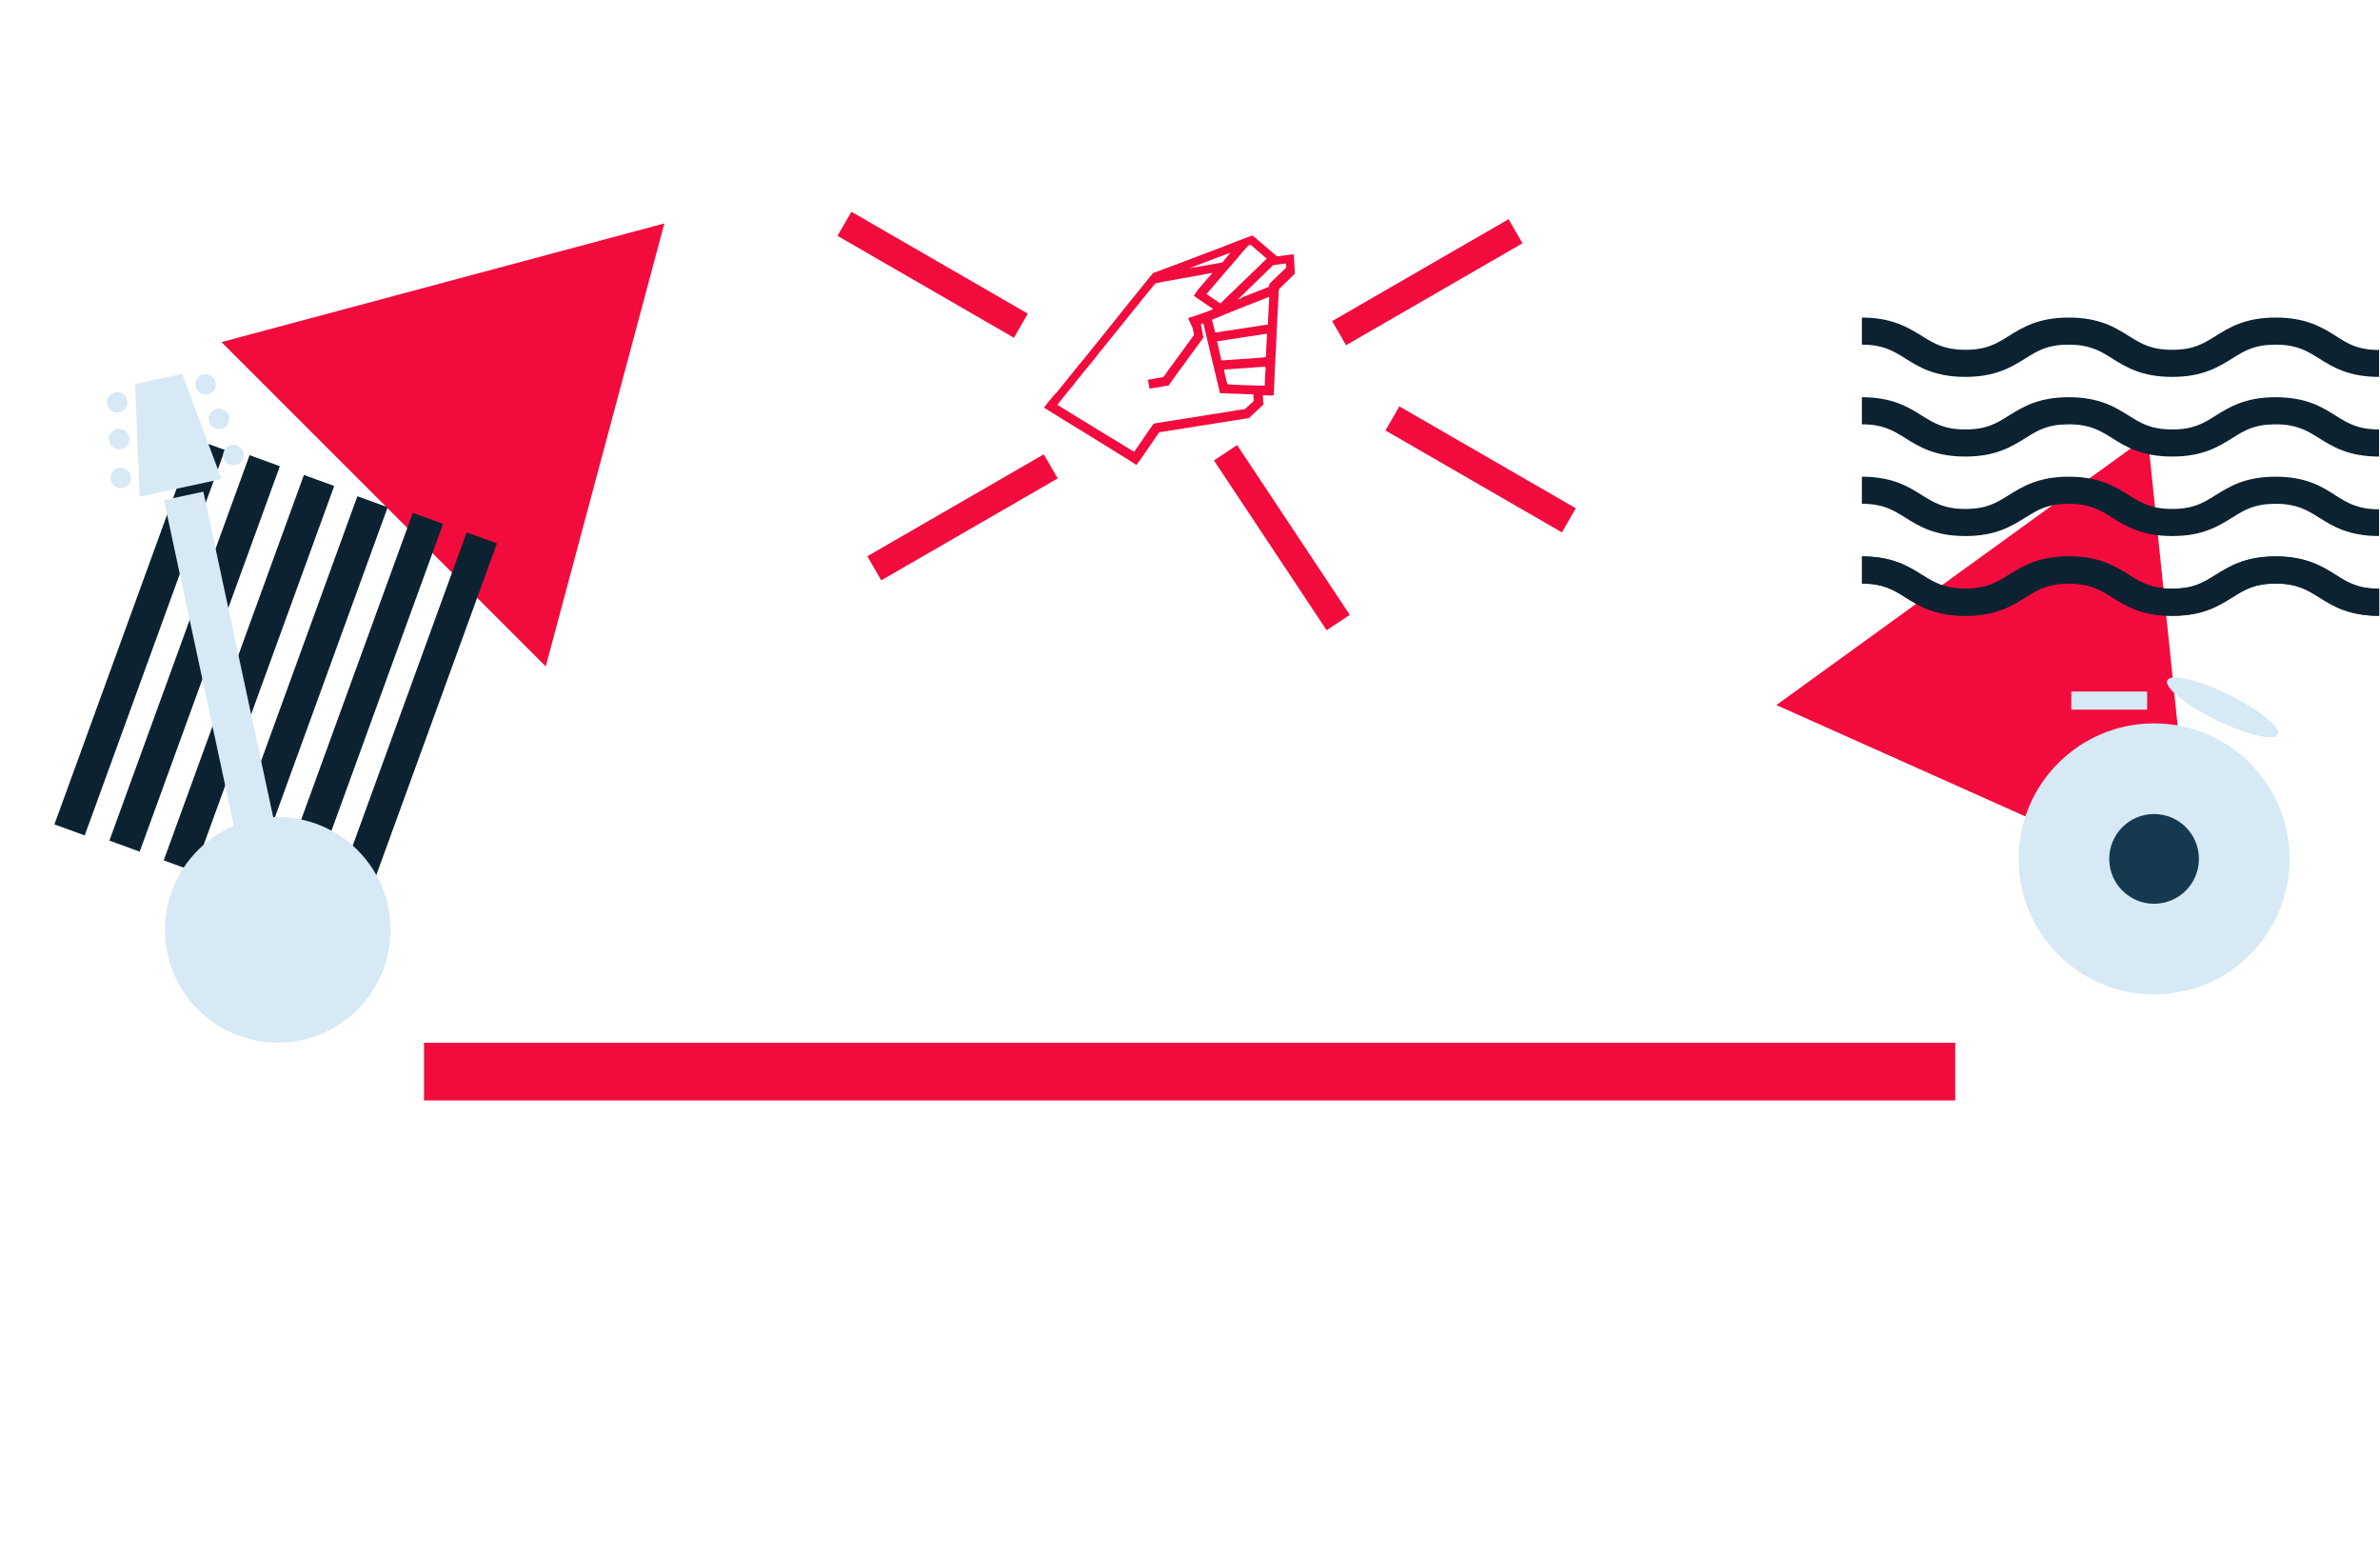 <?xml version="1.0" encoding="utf-8"?>
<!-- Generator: Adobe Illustrator 23.0.2, SVG Export Plug-In . SVG Version: 6.00 Build 0)  -->
<svg version="1.1" id="Layer_1" xmlns="http://www.w3.org/2000/svg" xmlns:xlink="http://www.w3.org/1999/xlink" x="0px" y="0px"
	 viewBox="0 0 1300 850" style="enable-background:new 0 0 1300 850;" xml:space="preserve">
<style type="text/css">
	.st0{fill-rule:evenodd;clip-rule:evenodd;fill:#F20C3E;}
	.st1{fill-rule:evenodd;clip-rule:evenodd;fill:#0C2231;}
	.st2{fill:#D6E9F5;}
	.st3{fill:#0C2231;}
	.st4{fill:#153A4F;}
</style>
<polygon class="st0" points="362.9,122 121,186.8 298.1,363.9 "/>
<rect x="231.6" y="569.4" class="st0" width="836.4" height="31.5"/>
<g>
	
		<rect x="112.9" y="390.3" transform="matrix(0.342 -0.94 0.94 0.342 -227.164 473.794)" class="st1" width="223.9" height="17.6"/>
	
		<rect x="83.4" y="379.6" transform="matrix(0.342 -0.94 0.94 0.342 -236.448 439.083)" class="st1" width="223.9" height="17.6"/>
	
		<rect x="53.1" y="370.6" transform="matrix(0.342 -0.94 0.94 0.342 -247.889 404.602)" class="st1" width="223.9" height="17.6"/>
	
		<rect x="23.9" y="358.9" transform="matrix(0.342 -0.94 0.94 0.342 -256.109 369.532)" class="st1" width="223.9" height="17.6"/>
	
		<rect x="-5.7" y="348.1" transform="matrix(0.342 -0.94 0.94 0.342 -265.511 334.611)" class="st1" width="223.9" height="17.6"/>
	
		<rect x="-35.8" y="339.2" transform="matrix(0.342 -0.94 0.94 0.342 -276.876 300.501)" class="st1" width="223.9" height="17.6"/>
</g>
<path class="st0" d="M570.3,222.6c8.1,5.1,16.9,10.5,25.3,15.6l22.1,13.7c0.5,0.3,1,0.7,1.5,1c0.3,0.2,1.3,0.9,1.6,1
	c0.2-0.3,0.4-0.7,0.7-1c0.4-0.7,0.2-0.4,0.7-0.9l9.1-13.2c2.1-3.2,1.4-2.6,3.4-3c12.8-2.1,25.7-4,38.6-6.1c2.5-0.4,5.7-0.9,8.2-1.3
	c1.3-0.2,0.5,0,2-1.3l6.6-6.2l-0.3-5.1c1.7,0,4.3,0.3,5.9,0.1c0.3-3.5,0.3-7.1,0.5-10.6c0.2-3.6,0.3-7.1,0.5-10.6s0.4-7.1,0.5-10.7
	c0.3-7,0.8-14.2,1.1-21.2c0-0.9,0.1-1.9,0.1-2.6c0.2-2.7-0.4-1.6,1.7-3.8c1.1-1.1,7-6.7,7.1-6.9c0.1-0.4-0.4-9.3-0.5-10.6
	c-0.7-0.1-5.7,0.7-6.8,0.8c-0.5,0-1.1,0.1-1.6,0.2c-0.9,0.1-0.9,0-1.3-0.4l-6.1-5.2c-1.9-1.6-4.3-3.6-6.1-5.2
	c-0.8-0.8-0.5-0.4-2.7,0.2c-3.6,1.3-7.4,2.8-11,4.2c-0.9,0.3-1.9,0.7-2.7,1.1l-13.8,5.2c-3.6,1.4-7.3,2.8-11,4.2l-13.8,5.1
	L614.5,168c-1.1,1.4-2.2,2.8-3.4,4.3c-1.2,1.4-2.2,2.8-3.4,4.3c-1.2,1.4-2.3,2.8-3.4,4.2c-2.3,2.8-4.5,5.6-6.8,8.4
	c-2.2,2.6-4.6,5.9-6.8,8.4s-4.6,5.8-6.8,8.4c-2.3,2.8-4.5,5.6-6.8,8.4C576.8,214.3,570.5,222,570.3,222.6L570.3,222.6z M577.6,221.1
	c0.1-0.4,7.8-9.8,8.7-10.9c1.5-1.9,2.8-3.6,4.4-5.5c1.4-1.7,2.8-3.6,4.4-5.4c1.5-1.7,3-3.6,4.4-5.5l8.7-10.8
	c2.1-2.5,22.6-28.2,23-28.3l6.1-1.2c2.6-0.4,5.5-1,8.3-1.5c1.6-0.2,15.6-2.8,16.6-3c-0.1,0.3-1.1,1.4-1.3,1.6l-1.3,1.5
	c-0.4,0.5-0.9,1.1-1.3,1.5l-3.9,4.5l-2.3,3.4c0.2,0.3,10.2,7,10.5,7.2c-0.1,0.2,0,0.1-0.2,0.2c-0.3,0.2-6.3,2.5-6.4,2.5l-7,2.3
	c0,0.4,1,2.2,1.2,2.7c1.7,3.6,1,2,1.9,5.8c0.2,0.8,0,0.9-0.4,1.4l-10.6,14.5c-1.1,1.5-2.2,3-3.3,4.5c-2.7,3.8-1.9,3.2-4.2,3.6
	c-2.2,0.4-4.4,0.8-6.6,1.2l0.9,4.8c0.8,0.1,8.6-1.5,10.5-1.7c0.8-1.4,1.9-2.6,2.7-3.9l2.8-3.9c2-2.6,3.8-5.1,5.7-7.8
	c1.9-2.6,3.8-5.1,5.7-7.8c2.3-3.3,2.2-2.2,1.7-4.5c-0.2-1-0.3-1.9-0.5-2.8c-0.1-0.8-0.5-2.1-0.5-2.8c0.4-0.1,0.9-0.4,1.3-0.4
	l9.1,38.2c0.4,0.1,0.4-0.1,0.9-0.1c0.8,0.1,7.2,0.3,8,0.3c1.5,0,3.1,0.1,4.7,0.2c1.5,0.1,3.2,0,4.6,0.2l0.2,3.5
	c-0.3,0.5-1.1,1.1-1.5,1.5l-2.3,2.1c-1.3,1.1-0.4,0.9-3.2,1.2c-3.3,0.4-6.7,1.2-9.9,1.6c-1.6,0.2-3.4,0.5-5.1,0.8l-20.1,3.2
	c-1.7,0.3-3.4,0.5-5.1,0.8c-0.7,0.1-7.1,1.1-7.4,1.2c-0.2,0.1-3.4,4.8-3.6,5.1l-5.9,8.6c-0.3,0.4-1,1.3-1.1,1.7
	c-0.5-0.1-9.8-6-10.6-6.4C607.4,239.5,578.2,221.4,577.6,221.1L577.6,221.1z M659.1,160.6c0.1-0.3,0-0.2,0.2-0.4l0.8-0.9
	c2.1-2.5,4.7-5.4,6.8-7.9c3.7-4.5,8-9.1,11.7-13.7l2-2.2c0.7-0.8,1-1.3,1.5-1.5c1-0.3,0.9-0.4,1.4,0l8.4,7.2
	c-0.1,0.2-12.1,11.8-12.6,12.2l-3.2,3.1c-1.1,1.1-2.1,2-3.2,3.1l-6.3,6.1c-0.5-0.3-3.1-2.1-3.8-2.6L659.1,160.6L659.1,160.6z
	 M662,174.6c0.4-0.2,7.2-3,7.8-3.2c5-2,10.4-4.3,15.6-6.2c1.4-0.5,6.8-2.8,7.9-3.1l-0.8,15.1l-28.7,4.4L662,174.6L662,174.6z
	 M664.8,186.4l27.3-4.2l-0.7,12.8c-0.4,0.2-10.7,0.9-12.1,1c-2,0.1-4,0.3-6,0.4c-1,0.1-2.1,0.1-3.1,0.2c-0.8,0.1-2.3,0.2-3.1,0.2
	C667.2,196.6,664.9,186.8,664.8,186.4L664.8,186.4z M668.6,201.8l22.6-1.6c0.2,1.3-0.1,3.9-0.2,5.2c-0.1,1.7-0.1,3.6-0.2,5.2
	c-0.3,0.1-19.8-0.5-20.2-0.8C670.2,209.7,668.5,202.2,668.6,201.8L668.6,201.8z M676.3,163.4c0.1-0.3,0.4-0.5,0.8-0.8l16.7-16.2
	c1.7-1.7,1.2-1.6,2.5-1.7c1.5-0.2,5.2-0.8,6.2-0.8c0.1,0.5,0.2,2.1-0.1,2.4l-9.1,8.7l-0.1,1.5c-2.1,1-6.1,2.4-8.5,3.4l-6.3,2.5
	C678.1,162.9,676.9,163.4,676.3,163.4L676.3,163.4z M649.8,146.4L672,138c-0.1,0.3-1.3,1.6-1.7,2.1c-0.5,0.8-1.2,1.3-1.7,2.1
	c-1.1,1.4-1,1.2-2.4,1.4l-13.1,2.3C652.2,145.9,650.4,146.4,649.8,146.4z"/>
<g>
	
		<ellipse transform="matrix(0.707 -0.707 0.707 0.707 -314.624 256.047)" class="st2" cx="151.8" cy="507.8" rx="61.6" ry="61.6"/>
	<rect x="115.7" y="267.9" transform="matrix(0.978 -0.21 0.21 0.978 -79.863 35.384)" class="st2" width="22" height="251.7"/>
	<polygon class="st2" points="121,261.6 76.3,271.2 73.8,209.7 99.5,204.1 	"/>
	<circle class="st2" cx="112.3" cy="209.9" r="5.6"/>
	<circle class="st2" cx="119.6" cy="228.7" r="5.6"/>
	<circle class="st2" cx="127.5" cy="248.5" r="5.6"/>
	<ellipse class="st2" cx="64" cy="219.7" rx="5.6" ry="5.6"/>
	<ellipse class="st2" cx="65.1" cy="239.8" rx="5.6" ry="5.6"/>
	<ellipse class="st2" cx="66" cy="261" rx="5.6" ry="5.6"/>
</g>
<rect x="801.2" y="200.6" transform="matrix(0.5 -0.866 0.866 0.5 182.443 828.6)" class="st0" width="15.2" height="111.3"/>
<rect x="470.1" y="274.9" transform="matrix(0.866 -0.5 0.5 0.866 -70.81 300.721)" class="st0" width="111.3" height="15.2"/>
<rect x="692.7" y="237.9" transform="matrix(0.833 -0.553 0.553 0.833 -45.497 436.326)" class="st0" width="15.2" height="111.3"/>
<rect x="501.9" y="94.4" transform="matrix(0.5 -0.866 0.866 0.5 124.753 516.23)" class="st0" width="15.2" height="111.3"/>
<rect x="724" y="146.5" transform="matrix(0.866 -0.5 0.5 0.866 27.403 410.472)" class="st0" width="111.3" height="15.2"/>
<polygon class="st0" points="1173.1,238.2 970.3,385 1198.9,487.2 "/>
<path class="st3" d="M1243,303.8c-16.9,0-25.4,5.5-33,10.2c-6.7,4.2-12,7.4-23.5,7.4s-16.9-3.3-23.5-7.4c-7.6-4.8-16.3-10.2-33-10.2
	c-16.8,0-25.4,5.5-33,10.2c-6.7,4.2-12,7.4-23.5,7.4c-11.4,0-16.9-3.3-23.5-7.4c-7.6-4.8-16.3-10.2-33-10.2v14.8
	c11.5,0,16.9,3.3,23.5,7.4c7.6,4.8,16.3,10.2,33,10.2c16.8,0,25.4-5.5,33-10.2c6.7-4.2,12-7.4,23.5-7.4c11.4,0,16.9,3.3,23.5,7.4
	c7.6,4.8,16.3,10.2,33,10.2c16.9,0,25.4-5.5,33-10.2c6.7-4.2,12-7.4,23.5-7.4c11.4,0,16.9,3.3,23.5,7.4c7.6,4.8,16.3,10.2,33,10.2
	v-14.8c-11.5,0-16.9-3.3-23.5-7.4C1268.5,309.3,1259.7,303.8,1243,303.8z"/>
<path class="st3" d="M1243,216.9c-16.9,0-25.4,5.5-33,10.2c-6.7,4.2-12,7.4-23.5,7.4s-16.9-3.3-23.5-7.4c-7.6-4.8-16.3-10.2-33-10.2
	c-16.8,0-25.4,5.5-33,10.2c-6.7,4.2-12,7.4-23.5,7.4c-11.4,0-16.9-3.3-23.5-7.4c-7.6-4.8-16.3-10.2-33-10.2v14.8
	c11.5,0,16.9,3.3,23.5,7.4c7.6,4.8,16.3,10.2,33,10.2c16.8,0,25.4-5.5,33-10.2c6.7-4.2,12-7.4,23.5-7.4c11.4,0,16.9,3.3,23.5,7.4
	c7.6,4.8,16.3,10.2,33,10.2c16.9,0,25.4-5.5,33-10.2c6.7-4.2,12-7.4,23.5-7.4c11.4,0,16.9,3.3,23.5,7.4c7.6,4.8,16.3,10.2,33,10.2
	v-14.8c-11.5,0-16.9-3.3-23.5-7.4C1268.5,222.3,1259.7,216.9,1243,216.9z"/>
<path class="st3" d="M1243,260.3c-16.9,0-25.4,5.5-33,10.2c-6.7,4.2-12,7.4-23.5,7.4s-16.9-3.3-23.5-7.4c-7.6-4.8-16.3-10.2-33-10.2
	c-16.8,0-25.4,5.5-33,10.2c-6.7,4.2-12,7.4-23.5,7.4c-11.4,0-16.9-3.3-23.5-7.4c-7.6-4.8-16.3-10.2-33-10.2v14.8
	c11.5,0,16.9,3.3,23.5,7.4c7.6,4.8,16.3,10.2,33,10.2c16.8,0,25.4-5.5,33-10.2c6.7-4.2,12-7.4,23.5-7.4c11.4,0,16.9,3.3,23.5,7.4
	c7.6,4.8,16.3,10.2,33,10.2c16.9,0,25.4-5.5,33-10.2c6.7-4.2,12-7.4,23.5-7.4c11.4,0,16.9,3.3,23.5,7.4c7.6,4.8,16.3,10.2,33,10.2
	v-14.6c-11.5,0-16.9-3.3-23.5-7.4C1268.5,265.8,1259.7,260.3,1243,260.3z"/>
<path class="st3" d="M1276.1,183.6c-7.6-4.8-16.3-10.2-33.1-10.2c-16.8,0-25.4,5.5-33,10.2c-6.7,4.2-12,7.4-23.5,7.4
	s-16.9-3.3-23.5-7.4c-7.6-4.8-16.3-10.2-33-10.2c-16.8,0-25.4,5.5-33,10.2c-6.7,4.2-12,7.4-23.5,7.4c-11.4,0-16.9-3.3-23.5-7.4
	c-7.7-4.7-16.4-10.2-33-10.2v14.8c11.5,0,16.9,3.3,23.5,7.4c7.6,4.8,16.3,10.2,33,10.2c16.8,0,25.4-5.5,33-10.2
	c6.7-4.2,12-7.4,23.5-7.4s16.9,3.3,23.5,7.4c7.6,4.8,16.3,10.2,33,10.2c16.8,0,25.4-5.5,33-10.2c6.7-4.2,12-7.4,23.5-7.4
	s16.9,3.3,23.5,7.4c7.6,4.8,16.3,10.2,33,10.2v-14.7C1288.1,191.1,1282.7,187.9,1276.1,183.6z"/>
<path class="st3" d="M1276.1,314.1c-7.6-4.8-16.3-10.2-33-10.2c-16.8,0-25.4,5.5-33,10.2c-6.7,4.2-12,7.4-23.5,7.4
	s-16.9-3.3-23.5-7.4c-7.6-4.8-16.3-10.2-33-10.2c-16.8,0-25.4,5.5-33,10.2c-6.7,4.2-12,7.4-23.5,7.4c-11.4,0-16.9-3.3-23.5-7.4
	c-7.6-4.8-16.3-10.2-33-10.2v14.8c11.5,0,16.9,3.3,23.5,7.4c7.6,4.8,16.3,10.2,33,10.2c16.8,0,25.4-5.5,33-10.2
	c6.7-4.2,12-7.4,23.5-7.4c11.4,0,16.9,3.3,23.5,7.4c7.6,4.8,16.3,10.2,33,10.2c16.9,0,25.4-5.5,33-10.2c6.7-4.2,12-7.4,23.5-7.4
	c11.4,0,16.9,3.3,23.5,7.4c7.6,4.8,16.3,10.2,33,10.2v-14.8C1288.1,321.7,1282.7,318.5,1276.1,314.1z"/>
<g>
	<circle class="st2" cx="1176.6" cy="469" r="74"/>
	
		<ellipse transform="matrix(0.44 -0.898 0.898 0.44 333.621 1306.254)" class="st2" cx="1213.5" cy="385.8" rx="7.7" ry="33.6"/>
	<rect x="1131.4" y="377.6" class="st2" width="41.4" height="9.9"/>
	<circle class="st4" cx="1176.6" cy="469" r="24.5"/>
</g>
</svg>
